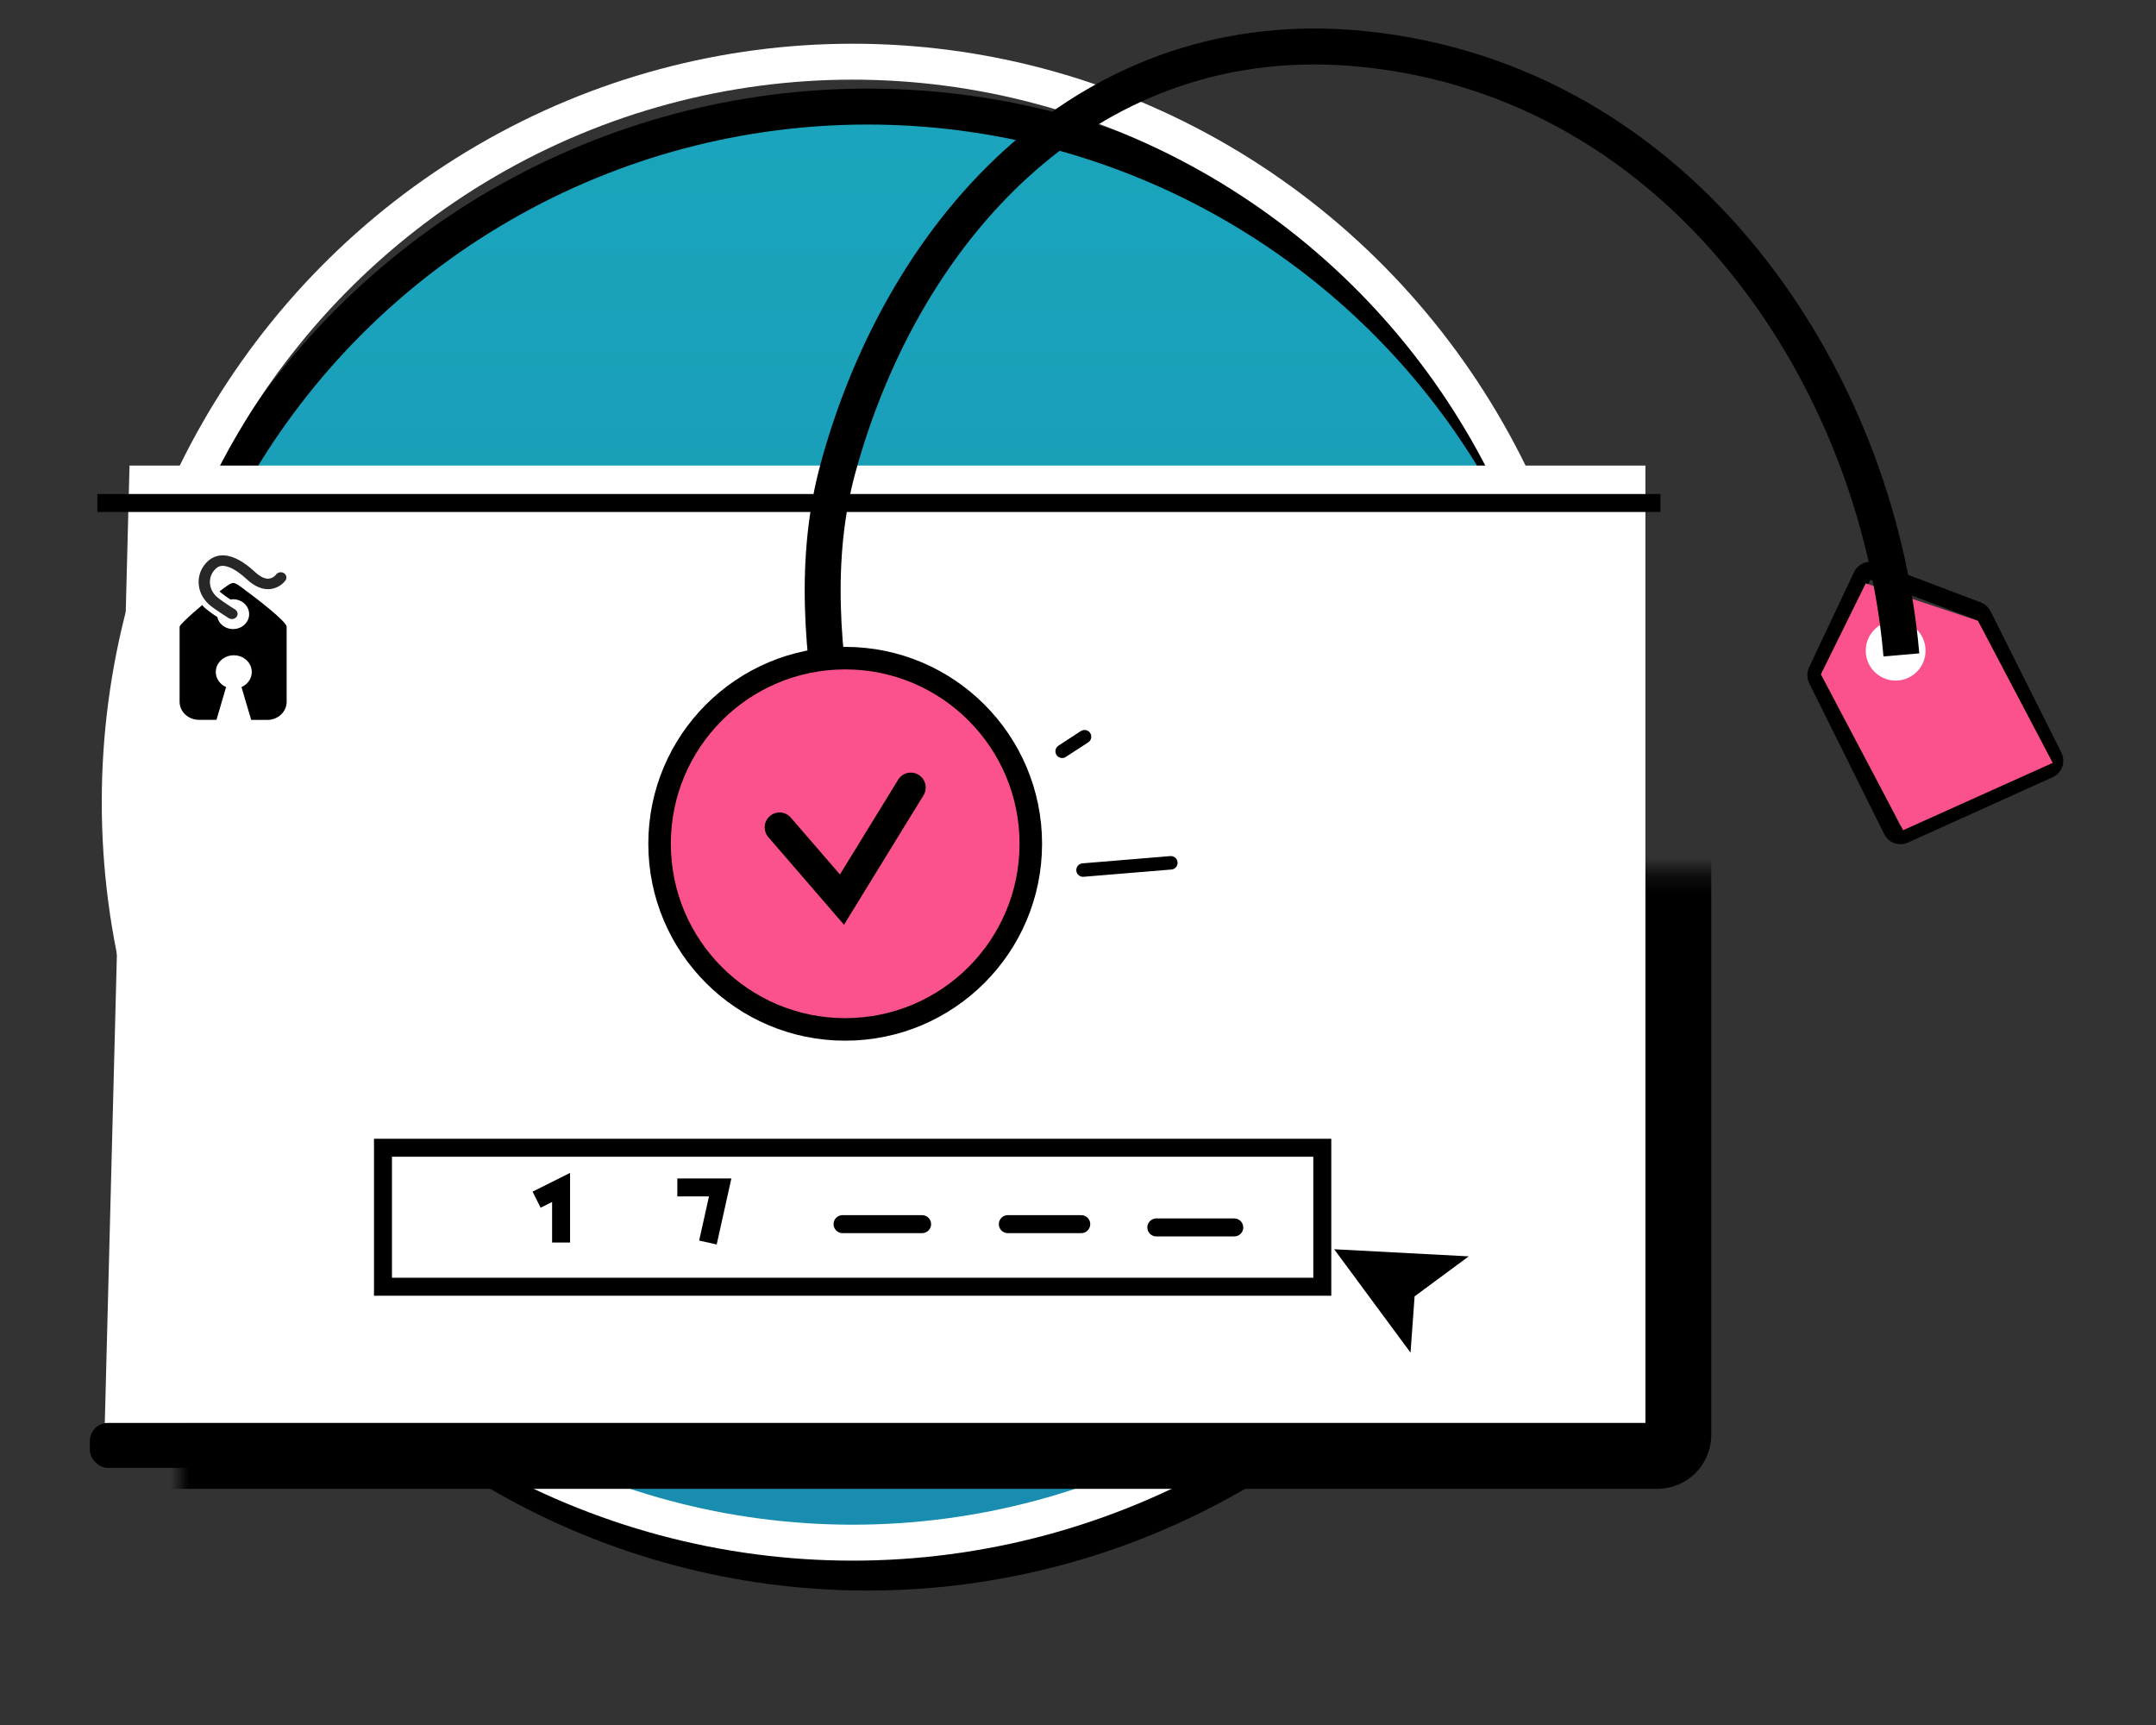 <svg width="120" height="96" viewBox="0 0 120 96" fill="none" xmlns="http://www.w3.org/2000/svg">
<rect x="0" y="0" width="120" height="96" fill="#333333" stroke="none"/>
<g clip-path="url(#clip0)">
<path d="M103.646 32.05L101.138 37.362C101.073 37.5 101.075 37.661 101.143 37.798L105.325 46.206C105.445 46.447 105.734 46.55 105.979 46.439L114.047 42.796C114.306 42.679 114.416 42.371 114.289 42.117L110.343 34.238C110.287 34.126 110.191 34.039 110.073 33.994L104.275 31.796C104.031 31.703 103.757 31.814 103.646 32.05Z" stroke="black"/>
<path d="M101.348 37.528L103.845 32.465L110.089 34.547L114.252 42.456L105.927 46.202L101.348 37.528Z" fill="#FB528D"/>
<circle cx="105.509" cy="36.211" r="1.665" fill="white"/>
<circle cx="48.29" cy="46.725" r="40.794" fill="url(#paint0_linear)" stroke="black" stroke-width="2"/>
<ellipse cx="47.458" cy="44.643" rx="40.794" ry="41.21" stroke="white" stroke-width="2"/>
<mask id="path-6-inside-1" fill="white">
<rect x="5" y="24.246" width="88.247" height="56.611" rx="1"/>
</mask>
<rect x="5" y="24.246" width="88.247" height="56.611" rx="1" stroke="black" stroke-width="4" mask="url(#path-6-inside-1)"/>
<path d="M7.209 25.912H91.583V79.193H5.833L7.209 25.912Z" fill="white"/>
<path d="M12.049 40.06H11.07C10.784 40.058 10.51 39.952 10.309 39.763C10.108 39.574 9.995 39.319 9.996 39.053V37.234V35.629C9.996 35.624 9.996 35.618 9.996 35.613V34.883C9.996 34.791 10.514 34.294 11.256 33.673L11.298 33.723C11.32 33.752 11.344 33.778 11.37 33.803C11.597 33.998 11.839 34.177 12.096 34.337C12.128 34.492 12.207 34.634 12.322 34.749C12.438 34.863 12.587 34.945 12.751 34.984C12.915 35.023 13.087 35.018 13.248 34.97C13.409 34.922 13.552 34.832 13.66 34.711C13.769 34.591 13.838 34.444 13.86 34.288C13.882 34.132 13.856 33.974 13.785 33.831C13.714 33.688 13.601 33.567 13.459 33.482C13.317 33.397 13.152 33.351 12.983 33.349C12.929 33.349 12.875 33.354 12.822 33.362C12.632 33.241 12.449 33.109 12.276 32.967C12.263 32.955 12.252 32.943 12.242 32.929C12.235 32.922 12.229 32.914 12.223 32.907C12.329 32.823 12.412 32.765 12.482 32.714H12.487C12.733 32.535 12.857 32.445 12.982 32.445C13.107 32.445 13.224 32.528 13.483 32.717C14.338 33.341 15.954 34.597 15.954 34.88V39.058C15.955 39.324 15.842 39.579 15.641 39.767C15.44 39.956 15.166 40.063 14.88 40.065H13.981L13.441 38.238C13.647 38.148 13.813 37.995 13.913 37.805C14.013 37.615 14.04 37.399 13.99 37.193C13.941 36.986 13.816 36.802 13.639 36.67C13.461 36.538 13.24 36.466 13.013 36.466C12.785 36.466 12.564 36.538 12.387 36.67C12.209 36.802 12.085 36.986 12.035 37.193C11.985 37.399 12.012 37.615 12.112 37.805C12.212 37.995 12.379 38.148 12.584 38.238L12.049 40.06Z" fill="black"/>
<path d="M12.908 34.452C12.846 34.452 12.786 34.435 12.734 34.404C12.649 34.35 11.891 33.879 11.607 33.615C10.888 32.946 10.869 31.881 11.562 31.237C11.823 30.994 12.282 30.76 12.979 31.021C13.356 31.162 13.762 31.432 14.184 31.825C14.475 32.095 14.746 32.224 14.971 32.203C15.128 32.18 15.269 32.1 15.363 31.98C15.385 31.948 15.414 31.92 15.448 31.898C15.482 31.877 15.521 31.861 15.561 31.853C15.601 31.845 15.643 31.845 15.684 31.851C15.724 31.858 15.763 31.873 15.798 31.893C15.833 31.914 15.863 31.941 15.886 31.973C15.91 32.005 15.926 32.04 15.935 32.078C15.944 32.115 15.944 32.154 15.937 32.192C15.929 32.23 15.914 32.266 15.892 32.298C15.794 32.431 15.668 32.542 15.521 32.626C15.374 32.71 15.209 32.764 15.038 32.784C14.613 32.827 14.174 32.643 13.739 32.239C13.379 31.904 13.037 31.673 12.744 31.563C12.334 31.408 12.137 31.53 12.008 31.65C11.558 32.068 11.579 32.763 12.053 33.201C12.256 33.39 12.862 33.782 13.083 33.916C13.139 33.951 13.182 34.002 13.205 34.061C13.228 34.12 13.229 34.185 13.21 34.245C13.19 34.305 13.15 34.357 13.096 34.395C13.041 34.432 12.976 34.452 12.908 34.452Z" fill="#272727"/>
<path d="M105.828 36.447C104.496 21.008 93.681 4.51 75.837 2.723C60.794 1.216 50.364 12.456 46.644 26.045C45.261 31.099 45.758 36.42 46.706 41.573V41.573" stroke="black" stroke-width="2"/>
<rect x="21.316" y="63.875" width="52.281" height="7.735" fill="white" stroke="black"/>
<path d="M46.895 68.126L51.323 68.126" stroke="black" stroke-linecap="round"/>
<path d="M56.093 68.126L60.181 68.126" stroke="black" stroke-linecap="round"/>
<path d="M64.359 68.309H68.697" stroke="black" stroke-linecap="round"/>
<circle cx="47.042" cy="46.958" r="10.331" fill="#FB528D" stroke="black" stroke-width="1.254"/>
<path d="M44.017 45.503C43.718 45.156 43.195 45.118 42.848 45.417C42.502 45.717 42.464 46.24 42.763 46.586L44.017 45.503ZM46.863 50.065L46.236 50.607L46.976 51.464L47.569 50.499L46.863 50.065ZM51.401 44.261C51.641 43.871 51.519 43.36 51.129 43.121C50.739 42.881 50.229 43.003 49.989 43.393L51.401 44.261ZM42.763 46.586L46.236 50.607L47.49 49.523L44.017 45.503L42.763 46.586ZM47.569 50.499L51.401 44.261L49.989 43.393L46.157 49.631L47.569 50.499Z" fill="black"/>
<rect x="5" y="79.193" width="88.247" height="2.498" rx="1" fill="black"/>
<path d="M59.118 41.811L60.364 41" stroke="black" stroke-width="0.75" stroke-linecap="round"/>
<path d="M60.28 48.421L65.168 48.017" stroke="black" stroke-width="0.75" stroke-linecap="round"/>
<path d="M5.418 27.993H92.416" stroke="black"/>
<path d="M29.866 66.764L31.229 66.083V69.149" stroke="black"/>
<path d="M37.699 66.083H40.084L39.402 69.149" stroke="black"/>
<path d="M78.508 75.277L74.258 69.523L81.749 69.919L78.735 72.145L78.508 75.277Z" fill="black"/>
</g>
<defs>
<linearGradient id="paint0_linear" x1="48.29" y1="5.931" x2="48.29" y2="87.518" gradientUnits="userSpaceOnUse">
<stop stop-color="#1AA5BD"/>
<stop offset="1" stop-color="#188CAE"/>
</linearGradient>
<clipPath id="clip0">
<rect width="120" height="96" fill="white"/>
</clipPath>
</defs>
</svg>
